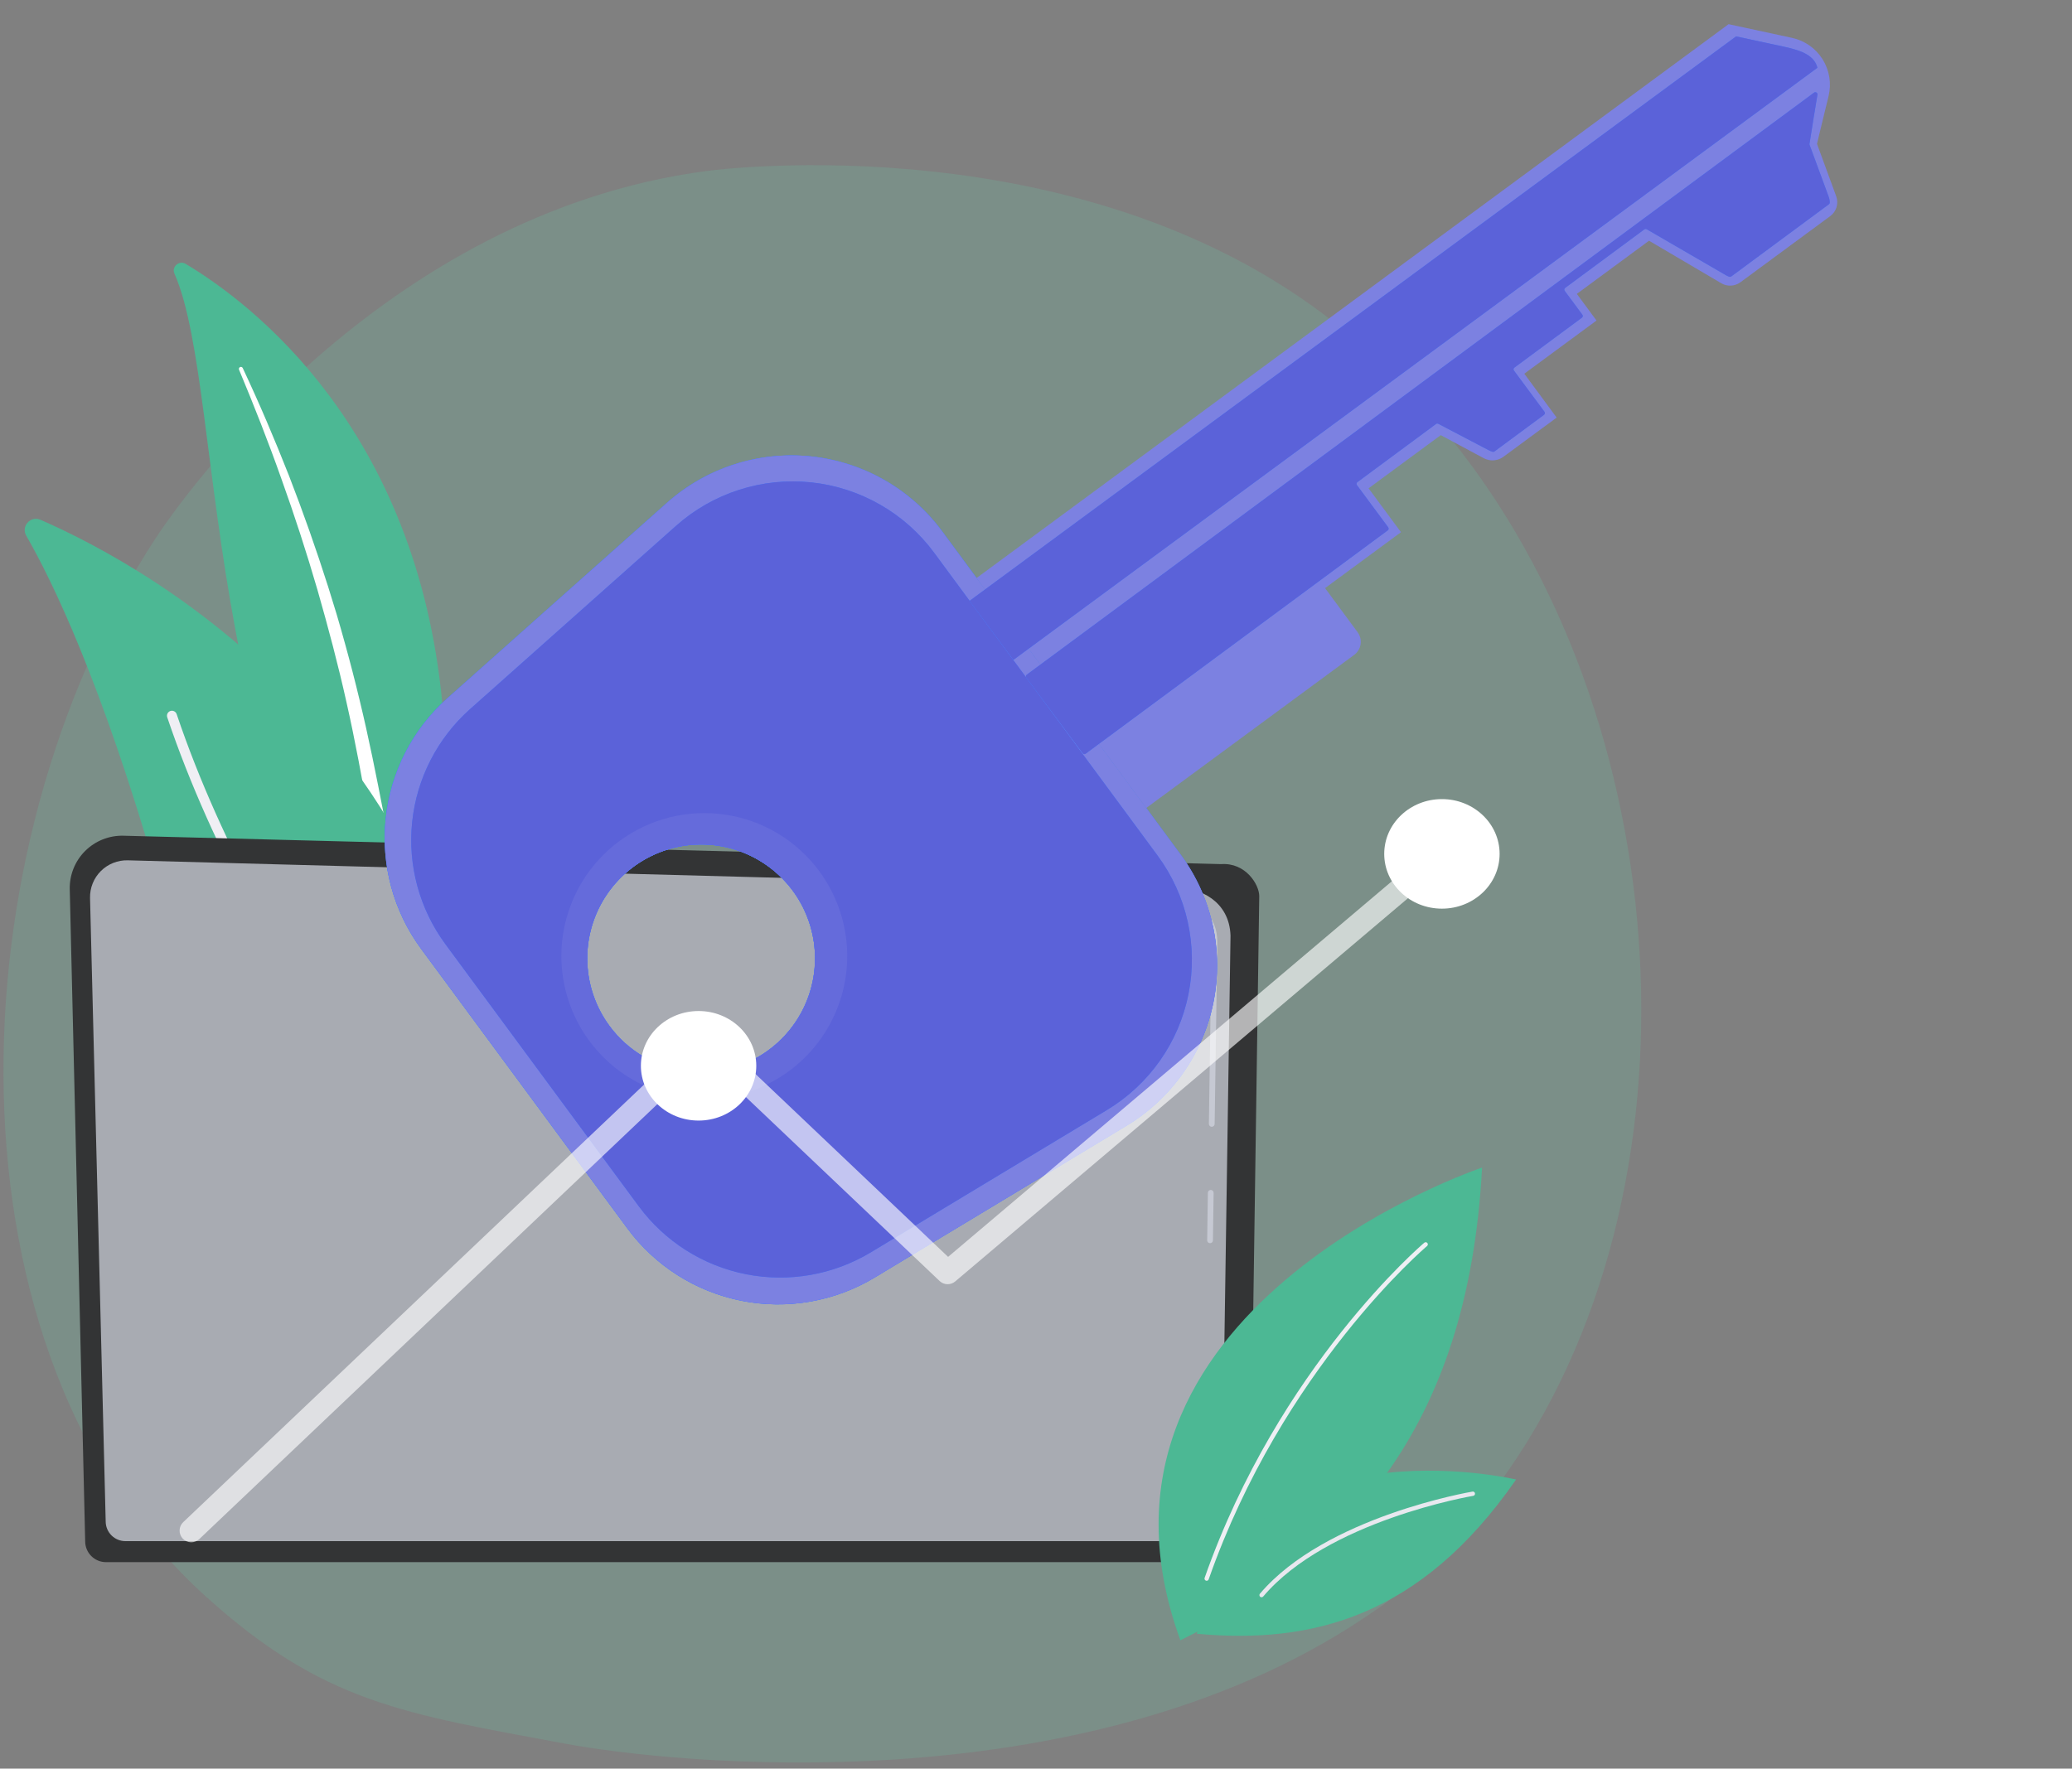 <svg width="301" height="257" viewBox="0 0 301 257" fill="none" xmlns="http://www.w3.org/2000/svg">
<rect x="0" y="0" width="301" height="257" fill="#808080" stroke="none"/>
<path d="M209.806 225.028C203.613 231.412 202.314 232.332 198.071 235.165C156.693 262.793 96.82 256.115 82.196 253.393C58.602 249.002 47.015 247.452 29.903 231.992C-8.98 196.862 -7.089 123.579 22.623 78.183C26.145 72.801 55.294 31.036 102.697 24.839C103.856 24.688 158.772 17.437 195.825 48.479C204.268 55.575 211.6 63.895 217.58 73.162C246.521 117.861 246.613 187.089 209.806 225.028Z" fill="#62E5B9" fill-opacity="0.15"/>
<path d="M25.343 39.76C24.9 38.756 26.024 37.778 26.966 38.341C36.532 44.058 60.482 62.205 64.261 102.247C69.001 152.485 83.1 168.11 98.17 176.227C98.17 176.227 79.625 174.916 64.699 159.195C28.052 120.599 33.219 57.613 25.343 39.76Z" fill="#4CB894"/>
<g style="mix-blend-mode:soft-light">
<path d="M34.726 53.723C36.91 58.954 38.99 64.224 40.874 69.564C42.786 74.892 44.533 80.273 46.115 85.706C47.674 91.143 49.13 96.607 50.352 102.126C51.598 107.638 52.606 113.198 53.599 118.784C54.623 124.361 55.622 129.986 57.201 135.524C58.77 141.053 61.026 146.484 64.206 151.341C65 152.551 65.819 153.751 66.701 154.892C67.562 156.049 68.475 157.168 69.407 158.271C75.036 164.911 82.051 170.239 89.959 173.878C90.089 173.942 90.229 173.979 90.373 173.987C90.516 173.996 90.66 173.977 90.796 173.93C90.932 173.883 91.058 173.81 91.166 173.715C91.273 173.619 91.362 173.504 91.425 173.375C91.488 173.245 91.525 173.105 91.534 172.961C91.543 172.818 91.523 172.674 91.476 172.538C91.43 172.402 91.356 172.276 91.261 172.168C91.166 172.06 91.05 171.972 90.921 171.909L90.917 171.907C89.668 171.277 88.428 170.633 87.221 169.936C86.612 169.597 86.019 169.232 85.42 168.878C84.834 168.502 84.234 168.148 83.661 167.754C81.342 166.22 79.137 164.521 77.063 162.669C72.907 158.989 69.279 154.669 66.233 150.034C64.734 147.7 63.413 145.255 62.282 142.722C61.158 140.173 60.206 137.553 59.432 134.877C57.858 129.51 56.823 123.952 55.759 118.382C54.688 112.813 53.574 107.224 52.231 101.689C51.567 98.92 50.854 96.164 50.091 93.421C49.718 92.048 49.318 90.682 48.921 89.316C48.51 87.953 48.091 86.594 47.663 85.237C45.937 79.814 44.046 74.451 41.989 69.147C39.907 63.857 37.684 58.623 35.264 53.485C35.232 53.414 35.173 53.36 35.101 53.332C35.028 53.305 34.948 53.307 34.878 53.339C34.807 53.37 34.752 53.428 34.723 53.5C34.695 53.572 34.696 53.652 34.727 53.723H34.726Z" fill="white"/>
</g>
<path d="M71.254 176.788C71.247 177.215 71.135 177.634 70.928 178.007C70.721 178.381 70.425 178.698 70.066 178.93C69.707 179.162 69.297 179.303 68.872 179.339C68.446 179.376 68.018 179.307 67.625 179.138C58.233 175.146 32.702 161.456 22.951 127.603C14.717 99.016 7.536 84.297 3.812 77.841C3.025 76.476 4.438 74.899 5.882 75.53C21.816 82.489 72.08 109.776 71.254 176.788Z" fill="#4CB894"/>
<path d="M68.894 177.625C68.829 177.71 68.747 177.779 68.652 177.829C68.558 177.878 68.454 177.906 68.347 177.91C68.241 177.914 68.135 177.895 68.037 177.853C67.938 177.811 67.851 177.749 67.78 177.669C67.479 177.332 37.543 143.476 24.299 104.245C24.267 104.154 24.252 104.058 24.257 103.963C24.262 103.867 24.287 103.773 24.328 103.686C24.37 103.6 24.429 103.523 24.501 103.459C24.573 103.396 24.657 103.347 24.747 103.316C24.838 103.286 24.934 103.273 25.03 103.28C25.126 103.287 25.219 103.313 25.305 103.356C25.391 103.4 25.467 103.46 25.529 103.533C25.591 103.606 25.638 103.691 25.667 103.782C38.815 142.728 68.558 176.373 68.857 176.708C68.969 176.833 69.033 176.993 69.04 177.16C69.047 177.327 68.995 177.492 68.894 177.625Z" fill="#EFEFF4"/>
<path d="M12.375 223.981C12.378 224.781 12.697 225.546 13.262 226.111C13.827 226.676 14.593 226.994 15.393 226.996H178.556C179.355 226.994 180.121 226.676 180.686 226.111C181.251 225.546 181.57 224.781 181.573 223.981L182.931 130.216C182.931 128.558 180.977 125.322 177.397 125.565L17.936 121.439C16.907 121.411 15.882 121.594 14.925 121.975C13.968 122.356 13.098 122.927 12.368 123.654C11.639 124.381 11.064 125.249 10.68 126.205C10.296 127.161 10.111 128.185 10.134 129.215L12.375 223.981Z" fill="#333435"/>
<path d="M15.354 221.09C15.356 221.846 15.658 222.571 16.193 223.106C16.727 223.64 17.452 223.942 18.209 223.944H174.621C175.377 223.942 176.102 223.64 176.637 223.106C177.172 222.571 177.473 221.846 177.475 221.09L178.757 135.968C178.606 130.846 174.115 129.005 171.392 129.114L18.564 125.014C17.84 124.995 17.119 125.123 16.447 125.391C15.774 125.659 15.163 126.061 14.65 126.572C14.137 127.083 13.734 127.694 13.464 128.366C13.194 129.038 13.064 129.758 13.081 130.482L15.354 221.09Z" fill="#A8ABB2"/>
<path d="M175.785 180.651H175.779C175.724 180.65 175.67 180.639 175.619 180.617C175.569 180.595 175.523 180.564 175.485 180.524C175.447 180.485 175.417 180.438 175.396 180.387C175.376 180.336 175.366 180.281 175.367 180.226L175.468 173.323C175.47 173.213 175.514 173.109 175.593 173.032C175.671 172.954 175.776 172.911 175.886 172.911H175.892C175.947 172.912 176.002 172.924 176.052 172.945C176.103 172.967 176.148 172.999 176.186 173.038C176.225 173.077 176.255 173.124 176.275 173.175C176.295 173.226 176.305 173.281 176.304 173.336L176.203 180.239C176.202 180.349 176.157 180.454 176.079 180.531C176 180.608 175.895 180.651 175.785 180.651Z" fill="#C6C9D3"/>
<path d="M176.034 163.735H176.027C175.973 163.734 175.918 163.722 175.868 163.7C175.817 163.679 175.772 163.647 175.733 163.608C175.695 163.568 175.665 163.522 175.645 163.471C175.624 163.419 175.614 163.365 175.615 163.31L176.003 136.871C175.996 135.3 175.52 134.046 174.586 133.152C172.845 131.484 170.08 131.569 169.963 131.574L121.116 130.264C121.061 130.263 121.007 130.251 120.956 130.228C120.906 130.206 120.861 130.174 120.823 130.134C120.785 130.094 120.756 130.047 120.736 129.996C120.717 129.945 120.707 129.89 120.709 129.835C120.708 129.779 120.718 129.724 120.74 129.673C120.761 129.622 120.793 129.575 120.834 129.537C120.874 129.499 120.922 129.469 120.974 129.451C121.027 129.432 121.083 129.424 121.138 129.428L169.957 130.738C170.26 130.72 173.204 130.669 175.165 132.548C176.268 133.605 176.832 135.061 176.84 136.875L176.452 163.322C176.45 163.432 176.405 163.537 176.327 163.614C176.249 163.691 176.144 163.734 176.034 163.735Z" fill="#C6C9D3"/>
<path d="M171.475 238.351C195.069 226.639 213.269 208.215 215.301 169.663C215.301 169.663 153.892 190.164 171.475 238.351Z" fill="#4CB894"/>
<path d="M173.858 237.399C190.442 238.929 206.351 235.058 220.242 214.988C220.242 214.988 180.394 205.634 173.858 237.399Z" fill="#4CB894"/>
<path d="M175.291 229.702C175.356 229.702 175.419 229.682 175.472 229.645C175.525 229.607 175.565 229.554 175.586 229.493C186.31 198.922 207.103 181.234 207.311 181.059C207.375 181.005 207.415 180.929 207.422 180.846C207.429 180.764 207.404 180.681 207.35 180.618C207.324 180.586 207.291 180.56 207.255 180.541C207.219 180.522 207.179 180.511 207.138 180.507C207.055 180.5 206.973 180.526 206.909 180.579C206.699 180.755 185.779 198.546 174.995 229.286C174.982 229.325 174.976 229.366 174.978 229.407C174.981 229.448 174.991 229.488 175.009 229.525C175.026 229.562 175.051 229.595 175.082 229.622C175.113 229.65 175.148 229.671 175.187 229.684C175.22 229.696 175.255 229.702 175.291 229.702Z" fill="#EFEFF4"/>
<path d="M183.267 232.098C183.313 232.098 183.358 232.089 183.399 232.07C183.44 232.05 183.477 232.023 183.506 231.988C192.865 220.956 213.804 217.396 214.014 217.361C214.055 217.354 214.094 217.34 214.129 217.318C214.163 217.296 214.194 217.268 214.218 217.234C214.242 217.201 214.259 217.163 214.268 217.123C214.277 217.083 214.279 217.042 214.272 217.001C214.266 216.961 214.252 216.921 214.23 216.886C214.209 216.851 214.181 216.821 214.147 216.797C214.113 216.772 214.075 216.755 214.035 216.746C213.995 216.737 213.953 216.736 213.913 216.744C213.7 216.778 192.535 220.378 183.029 231.583C182.99 231.629 182.966 231.684 182.958 231.744C182.95 231.803 182.959 231.863 182.984 231.917C183.009 231.971 183.049 232.017 183.099 232.049C183.149 232.081 183.208 232.098 183.267 232.098Z" fill="#E8E8EF"/>
<path d="M96.898 73.061L64.991 101.464C59.929 105.969 56.733 112.203 56.03 118.943C55.327 125.683 57.167 132.442 61.191 137.895L91.125 178.481C95.149 183.936 101.064 187.692 107.713 189.015C114.361 190.337 121.264 189.131 127.069 185.632L163.653 163.575C166.893 161.623 169.689 159.017 171.863 155.922C174.037 152.827 175.541 149.313 176.279 145.604C177.017 141.895 176.973 138.072 176.149 134.381C175.325 130.69 173.74 127.212 171.495 124.168L136.884 77.236C134.638 74.192 131.782 71.649 128.498 69.771C125.214 67.892 121.575 66.719 117.812 66.326C114.049 65.934 110.246 66.33 106.645 67.489C103.044 68.649 99.725 70.546 96.898 73.061ZM111.682 152.578C109.048 154.521 105.896 155.639 102.626 155.792C99.356 155.944 96.114 155.122 93.311 153.432C90.507 151.741 88.268 149.257 86.877 146.294C85.485 143.33 85.004 140.021 85.493 136.784C85.983 133.547 87.422 130.528 89.627 128.109C91.833 125.69 94.707 123.979 97.884 123.193C101.062 122.407 104.402 122.581 107.481 123.694C110.56 124.806 113.24 126.807 115.182 129.442C117.781 132.977 118.871 137.398 118.214 141.736C117.556 146.074 115.205 149.974 111.675 152.58L111.682 152.578Z" fill="#407BFF"/>
<path d="M96.898 73.061L64.991 101.464C59.929 105.969 56.733 112.203 56.03 118.943C55.327 125.683 57.167 132.442 61.191 137.895L91.125 178.481C95.149 183.936 101.064 187.692 107.713 189.015C114.361 190.337 121.264 189.131 127.069 185.632L163.653 163.575C166.893 161.623 169.689 159.017 171.863 155.922C174.037 152.827 175.541 149.313 176.279 145.604C177.017 141.895 176.973 138.072 176.149 134.381C175.325 130.69 173.74 127.212 171.495 124.168L136.884 77.236C134.638 74.192 131.782 71.649 128.498 69.771C125.214 67.892 121.575 66.719 117.812 66.326C114.049 65.934 110.246 66.33 106.645 67.489C103.044 68.649 99.725 70.546 96.898 73.061ZM111.682 152.578C109.048 154.521 105.896 155.639 102.626 155.792C99.356 155.944 96.114 155.122 93.311 153.432C90.507 151.741 88.268 149.257 86.877 146.294C85.485 143.33 85.004 140.021 85.493 136.784C85.983 133.547 87.422 130.528 89.627 128.109C91.833 125.69 94.707 123.979 97.884 123.193C101.062 122.407 104.402 122.581 107.481 123.694C110.56 124.806 113.24 126.807 115.182 129.442C117.781 132.977 118.871 137.398 118.214 141.736C117.556 146.074 115.205 149.974 111.675 152.58L111.682 152.578Z" fill="#407BFF"/>
<path d="M171.506 124.171L136.886 77.245C134.643 74.198 131.789 71.653 128.507 69.772C125.224 67.892 121.585 66.716 117.823 66.322C114.06 65.928 110.257 66.323 106.655 67.482C103.054 68.641 99.734 70.539 96.908 73.055L87.639 81.309L81.414 86.844L65.007 101.458C59.944 105.963 56.745 112.197 56.039 118.938C55.333 125.679 57.17 132.44 61.191 137.897L91.125 178.483C95.153 183.936 101.069 187.691 107.718 189.014C114.367 190.337 121.27 189.132 127.078 185.635L163.675 163.575C166.575 161.827 169.122 159.55 171.181 156.862C172.722 154.873 173.971 152.675 174.891 150.334C176.6 146.045 177.186 141.392 176.593 136.813C176.001 132.235 174.25 127.884 171.506 124.171ZM111.665 152.58C109.03 154.519 105.879 155.632 102.611 155.78C99.343 155.929 96.105 155.105 93.305 153.413C90.505 151.721 88.27 149.237 86.882 146.275C85.493 143.312 85.014 140.005 85.505 136.771C85.996 133.537 87.434 130.52 89.639 128.104C91.843 125.687 94.715 123.978 97.891 123.192C101.066 122.407 104.403 122.581 107.48 123.692C110.557 124.803 113.236 126.801 115.177 129.434C116.467 131.184 117.399 133.171 117.921 135.282C118.443 137.392 118.543 139.585 118.217 141.735C117.891 143.884 117.144 145.948 116.02 147.809C114.896 149.67 113.416 151.291 111.665 152.58Z" fill="#7C81E1"/>
<path d="M98.205 76.41L68.279 103.047C63.533 107.272 60.537 113.117 59.877 119.436C59.217 125.756 60.941 132.094 64.712 137.208L92.787 175.272C96.562 180.388 102.11 183.911 108.345 185.151C114.581 186.392 121.055 185.261 126.5 181.979L160.814 161.29C163.851 159.459 166.473 157.015 168.512 154.113C170.551 151.211 171.962 147.916 172.654 144.438C173.347 140.959 173.306 137.375 172.533 133.913C171.761 130.452 170.275 127.19 168.17 124.335L135.707 80.323C133.601 77.468 130.922 75.083 127.842 73.322C124.762 71.56 121.349 70.46 117.82 70.091C114.29 69.723 110.723 70.095 107.346 71.183C103.969 72.271 100.855 74.051 98.205 76.41ZM88.525 149.076C86.584 146.441 85.468 143.289 85.317 140.02C85.167 136.751 85.99 133.51 87.681 130.708C89.372 127.906 91.856 125.669 94.819 124.278C97.782 122.888 101.091 122.407 104.326 122.897C107.562 123.387 110.581 124.825 112.999 127.029C115.418 129.234 117.129 132.107 117.915 135.283C118.702 138.46 118.529 141.799 117.418 144.878C116.307 147.956 114.309 150.636 111.675 152.579C109.926 153.872 107.939 154.806 105.828 155.33C103.717 155.853 101.523 155.955 99.373 155.63C97.223 155.305 95.157 154.558 93.296 153.433C91.434 152.309 89.813 150.828 88.525 149.076Z" fill="#407BFF"/>
<path d="M98.205 76.41L68.279 103.047C63.533 107.272 60.537 113.117 59.877 119.436C59.217 125.756 60.941 132.094 64.712 137.208L92.787 175.272C96.562 180.388 102.11 183.911 108.345 185.151C114.581 186.392 121.055 185.261 126.5 181.979L160.814 161.29C163.851 159.459 166.473 157.015 168.512 154.113C170.551 151.211 171.962 147.916 172.654 144.438C173.347 140.959 173.306 137.375 172.533 133.913C171.761 130.452 170.275 127.19 168.17 124.335L135.707 80.323C133.601 77.468 130.922 75.083 127.842 73.322C124.762 71.56 121.349 70.46 117.82 70.091C114.29 69.723 110.723 70.095 107.346 71.183C103.969 72.271 100.855 74.051 98.205 76.41ZM88.525 149.076C86.584 146.441 85.468 143.289 85.317 140.02C85.167 136.751 85.99 133.51 87.681 130.708C89.372 127.906 91.856 125.669 94.819 124.278C97.782 122.888 101.091 122.407 104.326 122.897C107.562 123.387 110.581 124.825 112.999 127.029C115.418 129.234 117.129 132.107 117.915 135.283C118.702 138.46 118.529 141.799 117.418 144.878C116.307 147.956 114.309 150.636 111.675 152.579C109.926 153.872 107.939 154.806 105.828 155.33C103.717 155.853 101.523 155.955 99.373 155.63C97.223 155.305 95.157 154.558 93.296 153.433C91.434 152.309 89.813 150.828 88.525 149.076Z" fill="#5B62D9"/>
<path d="M265.635 13.967L265.095 16.181L264.796 17.41L263.953 20.901L266.743 28.518C266.932 29.028 266.949 29.587 266.792 30.108C266.635 30.629 266.312 31.085 265.872 31.405L252.833 41.014C252.435 41.306 251.962 41.475 251.47 41.501C250.979 41.528 250.49 41.41 250.064 41.163L239.582 34.993L239.554 34.977L229.065 42.703L231.924 46.577L221.436 54.303L226.133 60.68L218.409 66.368C218.101 66.596 217.748 66.754 217.374 66.834C216.999 66.914 216.612 66.913 216.238 66.831C215.991 66.778 215.753 66.691 215.53 66.572L209.298 63.228L198.81 70.956L203.518 77.335L192.49 85.459L197.217 91.867C197.401 92.116 197.534 92.399 197.608 92.699C197.682 93 197.697 93.312 197.65 93.618C197.604 93.925 197.497 94.219 197.337 94.484C197.177 94.749 196.966 94.98 196.717 95.163L166.509 117.412L141.864 83.997L251.112 3.516L253.283 3.983L260.323 5.503C261.233 5.698 262.095 6.075 262.858 6.609C263.621 7.144 264.269 7.825 264.764 8.614C265.259 9.403 265.591 10.284 265.741 11.203C265.89 12.122 265.854 13.062 265.635 13.967Z" fill="#7C81E1"/>
<g opacity="0.1">
<path d="M265.635 13.967L265.095 16.181L264.796 17.41L263.953 20.901L266.743 28.518C266.932 29.028 266.949 29.587 266.792 30.108C266.635 30.629 266.312 31.085 265.872 31.405L252.833 41.014C252.435 41.306 251.962 41.475 251.47 41.501C250.979 41.528 250.49 41.41 250.064 41.163L239.582 34.993L239.554 34.977L229.065 42.703L231.924 46.577L221.436 54.303L226.133 60.68L218.409 66.368C218.101 66.596 217.748 66.754 217.374 66.834C216.999 66.914 216.612 66.913 216.238 66.831C215.991 66.778 215.753 66.691 215.53 66.572L209.298 63.228L198.81 70.956L203.518 77.335L192.49 85.459L197.217 91.867C197.401 92.116 197.534 92.399 197.608 92.699C197.682 93 197.697 93.312 197.65 93.618C197.604 93.925 197.497 94.219 197.337 94.484C197.177 94.749 196.966 94.98 196.717 95.163L166.509 117.412L141.864 83.997L251.112 3.516L253.283 3.983L260.323 5.503C261.233 5.698 262.095 6.075 262.858 6.609C263.621 7.144 264.269 7.825 264.764 8.614C265.259 9.403 265.591 10.284 265.741 11.203C265.89 12.122 265.854 13.062 265.635 13.967Z" fill="#7C81E1"/>
</g>
<path d="M264.014 9.846L147.215 95.89L140.841 87.32L252.203 5.289L259.24 6.806C261.927 7.383 263.583 8.151 264.014 9.846Z" fill="#407BFF"/>
<path d="M264.014 9.846L147.215 95.89L140.841 87.32L252.203 5.289L259.24 6.806C261.927 7.383 263.583 8.151 264.014 9.846Z" fill="#5B62D9"/>
<path d="M263.367 17.732L262.865 20.904C262.856 20.956 262.861 21.01 262.881 21.06L265.654 28.594C265.755 28.864 265.808 29.149 265.811 29.437C265.811 29.486 265.798 29.534 265.775 29.576C265.753 29.619 265.72 29.656 265.68 29.684L251.505 40.166C251.467 40.195 251.424 40.215 251.377 40.223C251.331 40.232 251.283 40.23 251.238 40.216C251.056 40.161 250.881 40.083 250.717 39.986L239.214 33.309C239.162 33.279 239.102 33.264 239.042 33.267C238.981 33.27 238.923 33.291 238.875 33.327L227.369 41.837C227.337 41.861 227.309 41.891 227.288 41.926C227.267 41.96 227.254 41.999 227.248 42.039C227.242 42.079 227.244 42.119 227.253 42.158C227.263 42.198 227.281 42.235 227.305 42.267L229.871 45.73C229.895 45.762 229.913 45.799 229.923 45.838C229.933 45.877 229.935 45.918 229.929 45.958C229.924 45.998 229.91 46.036 229.889 46.071C229.868 46.106 229.841 46.136 229.808 46.16L219.993 53.419C219.928 53.468 219.885 53.54 219.873 53.621C219.861 53.701 219.882 53.783 219.931 53.849L224.369 59.842C224.393 59.874 224.41 59.911 224.42 59.95C224.43 59.99 224.432 60.031 224.426 60.071C224.42 60.11 224.406 60.149 224.385 60.184C224.364 60.218 224.337 60.248 224.304 60.272L217.104 65.597C217.068 65.625 217.026 65.644 216.982 65.653C216.937 65.662 216.891 65.661 216.847 65.65C216.65 65.597 216.459 65.521 216.279 65.425L208.944 61.58C208.892 61.553 208.834 61.541 208.776 61.545C208.719 61.55 208.663 61.57 208.616 61.604L197.185 70.059C197.119 70.108 197.076 70.18 197.064 70.261C197.052 70.341 197.072 70.424 197.12 70.489L201.667 76.631C201.716 76.697 201.737 76.778 201.725 76.859C201.713 76.94 201.67 77.012 201.605 77.061L157.712 109.518C157.646 109.566 157.564 109.586 157.483 109.574C157.403 109.562 157.33 109.518 157.281 109.453L149.091 98.477C149.042 98.411 149.021 98.328 149.033 98.247C149.045 98.166 149.089 98.093 149.155 98.044L263.531 13.462C263.58 13.425 263.639 13.404 263.7 13.402C263.761 13.399 263.822 13.414 263.874 13.446C263.926 13.478 263.968 13.525 263.994 13.58C264.019 13.636 264.027 13.698 264.018 13.758L263.367 17.732Z" fill="#407BFF"/>
<path d="M263.367 17.732L262.865 20.904C262.856 20.956 262.861 21.01 262.881 21.06L265.654 28.594C265.755 28.864 265.808 29.149 265.811 29.437C265.811 29.486 265.798 29.534 265.775 29.576C265.753 29.619 265.72 29.656 265.68 29.684L251.505 40.166C251.467 40.195 251.424 40.215 251.377 40.223C251.331 40.232 251.283 40.23 251.238 40.216C251.056 40.161 250.881 40.083 250.717 39.986L239.214 33.309C239.162 33.279 239.102 33.264 239.042 33.267C238.981 33.27 238.923 33.291 238.875 33.327L227.369 41.837C227.337 41.861 227.309 41.891 227.288 41.926C227.267 41.96 227.254 41.999 227.248 42.039C227.242 42.079 227.244 42.119 227.253 42.158C227.263 42.198 227.281 42.235 227.305 42.267L229.871 45.73C229.895 45.762 229.913 45.799 229.923 45.838C229.933 45.877 229.935 45.918 229.929 45.958C229.924 45.998 229.91 46.036 229.889 46.071C229.868 46.106 229.841 46.136 229.808 46.16L219.993 53.419C219.928 53.468 219.885 53.54 219.873 53.621C219.861 53.701 219.882 53.783 219.931 53.849L224.369 59.842C224.393 59.874 224.41 59.911 224.42 59.95C224.43 59.99 224.432 60.031 224.426 60.071C224.42 60.11 224.406 60.149 224.385 60.184C224.364 60.218 224.337 60.248 224.304 60.272L217.104 65.597C217.068 65.625 217.026 65.644 216.982 65.653C216.937 65.662 216.891 65.661 216.847 65.65C216.65 65.597 216.459 65.521 216.279 65.425L208.944 61.58C208.892 61.553 208.834 61.541 208.776 61.545C208.719 61.55 208.663 61.57 208.616 61.604L197.185 70.059C197.119 70.108 197.076 70.18 197.064 70.261C197.052 70.341 197.072 70.424 197.12 70.489L201.667 76.631C201.716 76.697 201.737 76.778 201.725 76.859C201.713 76.94 201.67 77.012 201.605 77.061L157.712 109.518C157.646 109.566 157.564 109.586 157.483 109.574C157.403 109.562 157.33 109.518 157.281 109.453L149.091 98.477C149.042 98.411 149.021 98.328 149.033 98.247C149.045 98.166 149.089 98.093 149.155 98.044L263.531 13.462C263.58 13.425 263.639 13.404 263.7 13.402C263.761 13.399 263.822 13.414 263.874 13.446C263.926 13.478 263.968 13.525 263.994 13.58C264.019 13.636 264.027 13.698 264.018 13.758L263.367 17.732Z" fill="#5B62D9"/>
<path opacity="0.3" d="M89.984 122.214C86.681 124.652 84.174 128.015 82.782 131.877C81.389 135.739 81.173 139.927 82.16 143.912C83.147 147.897 85.294 151.5 88.328 154.265C91.363 157.03 95.149 158.834 99.208 159.448C103.267 160.062 107.417 159.458 111.134 157.714C114.85 155.969 117.966 153.162 120.088 149.648C122.209 146.133 123.241 142.068 123.052 137.967C122.864 133.866 121.464 129.912 119.029 126.607C117.413 124.409 115.378 122.551 113.043 121.14C110.707 119.729 108.116 118.793 105.418 118.385C102.72 117.977 99.968 118.105 97.32 118.762C94.671 119.419 92.178 120.593 89.984 122.214ZM111.673 152.572C109.039 154.516 105.887 155.634 102.617 155.786C99.347 155.938 96.105 155.117 93.301 153.426C90.498 151.736 88.259 149.252 86.867 146.288C85.476 143.325 84.995 140.016 85.484 136.779C85.974 133.542 87.412 130.523 89.618 128.104C91.824 125.684 94.697 123.974 97.875 123.188C101.053 122.402 104.393 122.576 107.472 123.688C110.551 124.801 113.231 126.801 115.172 129.437C117.774 132.971 118.867 137.393 118.211 141.732C117.556 146.071 115.205 149.972 111.675 152.58L111.673 152.572Z" fill="#7C81E1"/>
<path opacity="0.63" d="M212.044 124.137L210.687 122.848C210.384 122.56 209.985 122.394 209.567 122.382C209.15 122.37 208.742 122.513 208.423 122.783L137.731 182.636L103.635 150.254C103.32 149.954 102.902 149.787 102.467 149.787C102.032 149.787 101.614 149.954 101.299 150.254L26.617 221.184C26.291 221.494 26.101 221.92 26.089 222.37C26.078 222.82 26.245 223.256 26.555 223.582C26.865 223.908 27.291 224.098 27.741 224.109C28.191 224.121 28.627 223.953 28.953 223.644L102.467 153.823L136.497 186.144C136.8 186.431 137.199 186.597 137.617 186.609C138.035 186.621 138.442 186.478 138.761 186.208L209.454 126.355L212.044 128.815V124.137Z" fill="white"/>
<path d="M101.484 162.831C106.112 162.831 109.864 159.267 109.864 154.871C109.864 150.475 106.112 146.912 101.484 146.912C96.855 146.912 93.103 150.475 93.103 154.871C93.103 159.267 96.855 162.831 101.484 162.831Z" fill="white"/>
<path d="M209.468 132.037C214.097 132.037 217.849 128.474 217.849 124.078C217.849 119.682 214.097 116.118 209.468 116.118C204.839 116.118 201.087 119.682 201.087 124.078C201.087 128.474 204.839 132.037 209.468 132.037Z" fill="white"/>
</svg>
